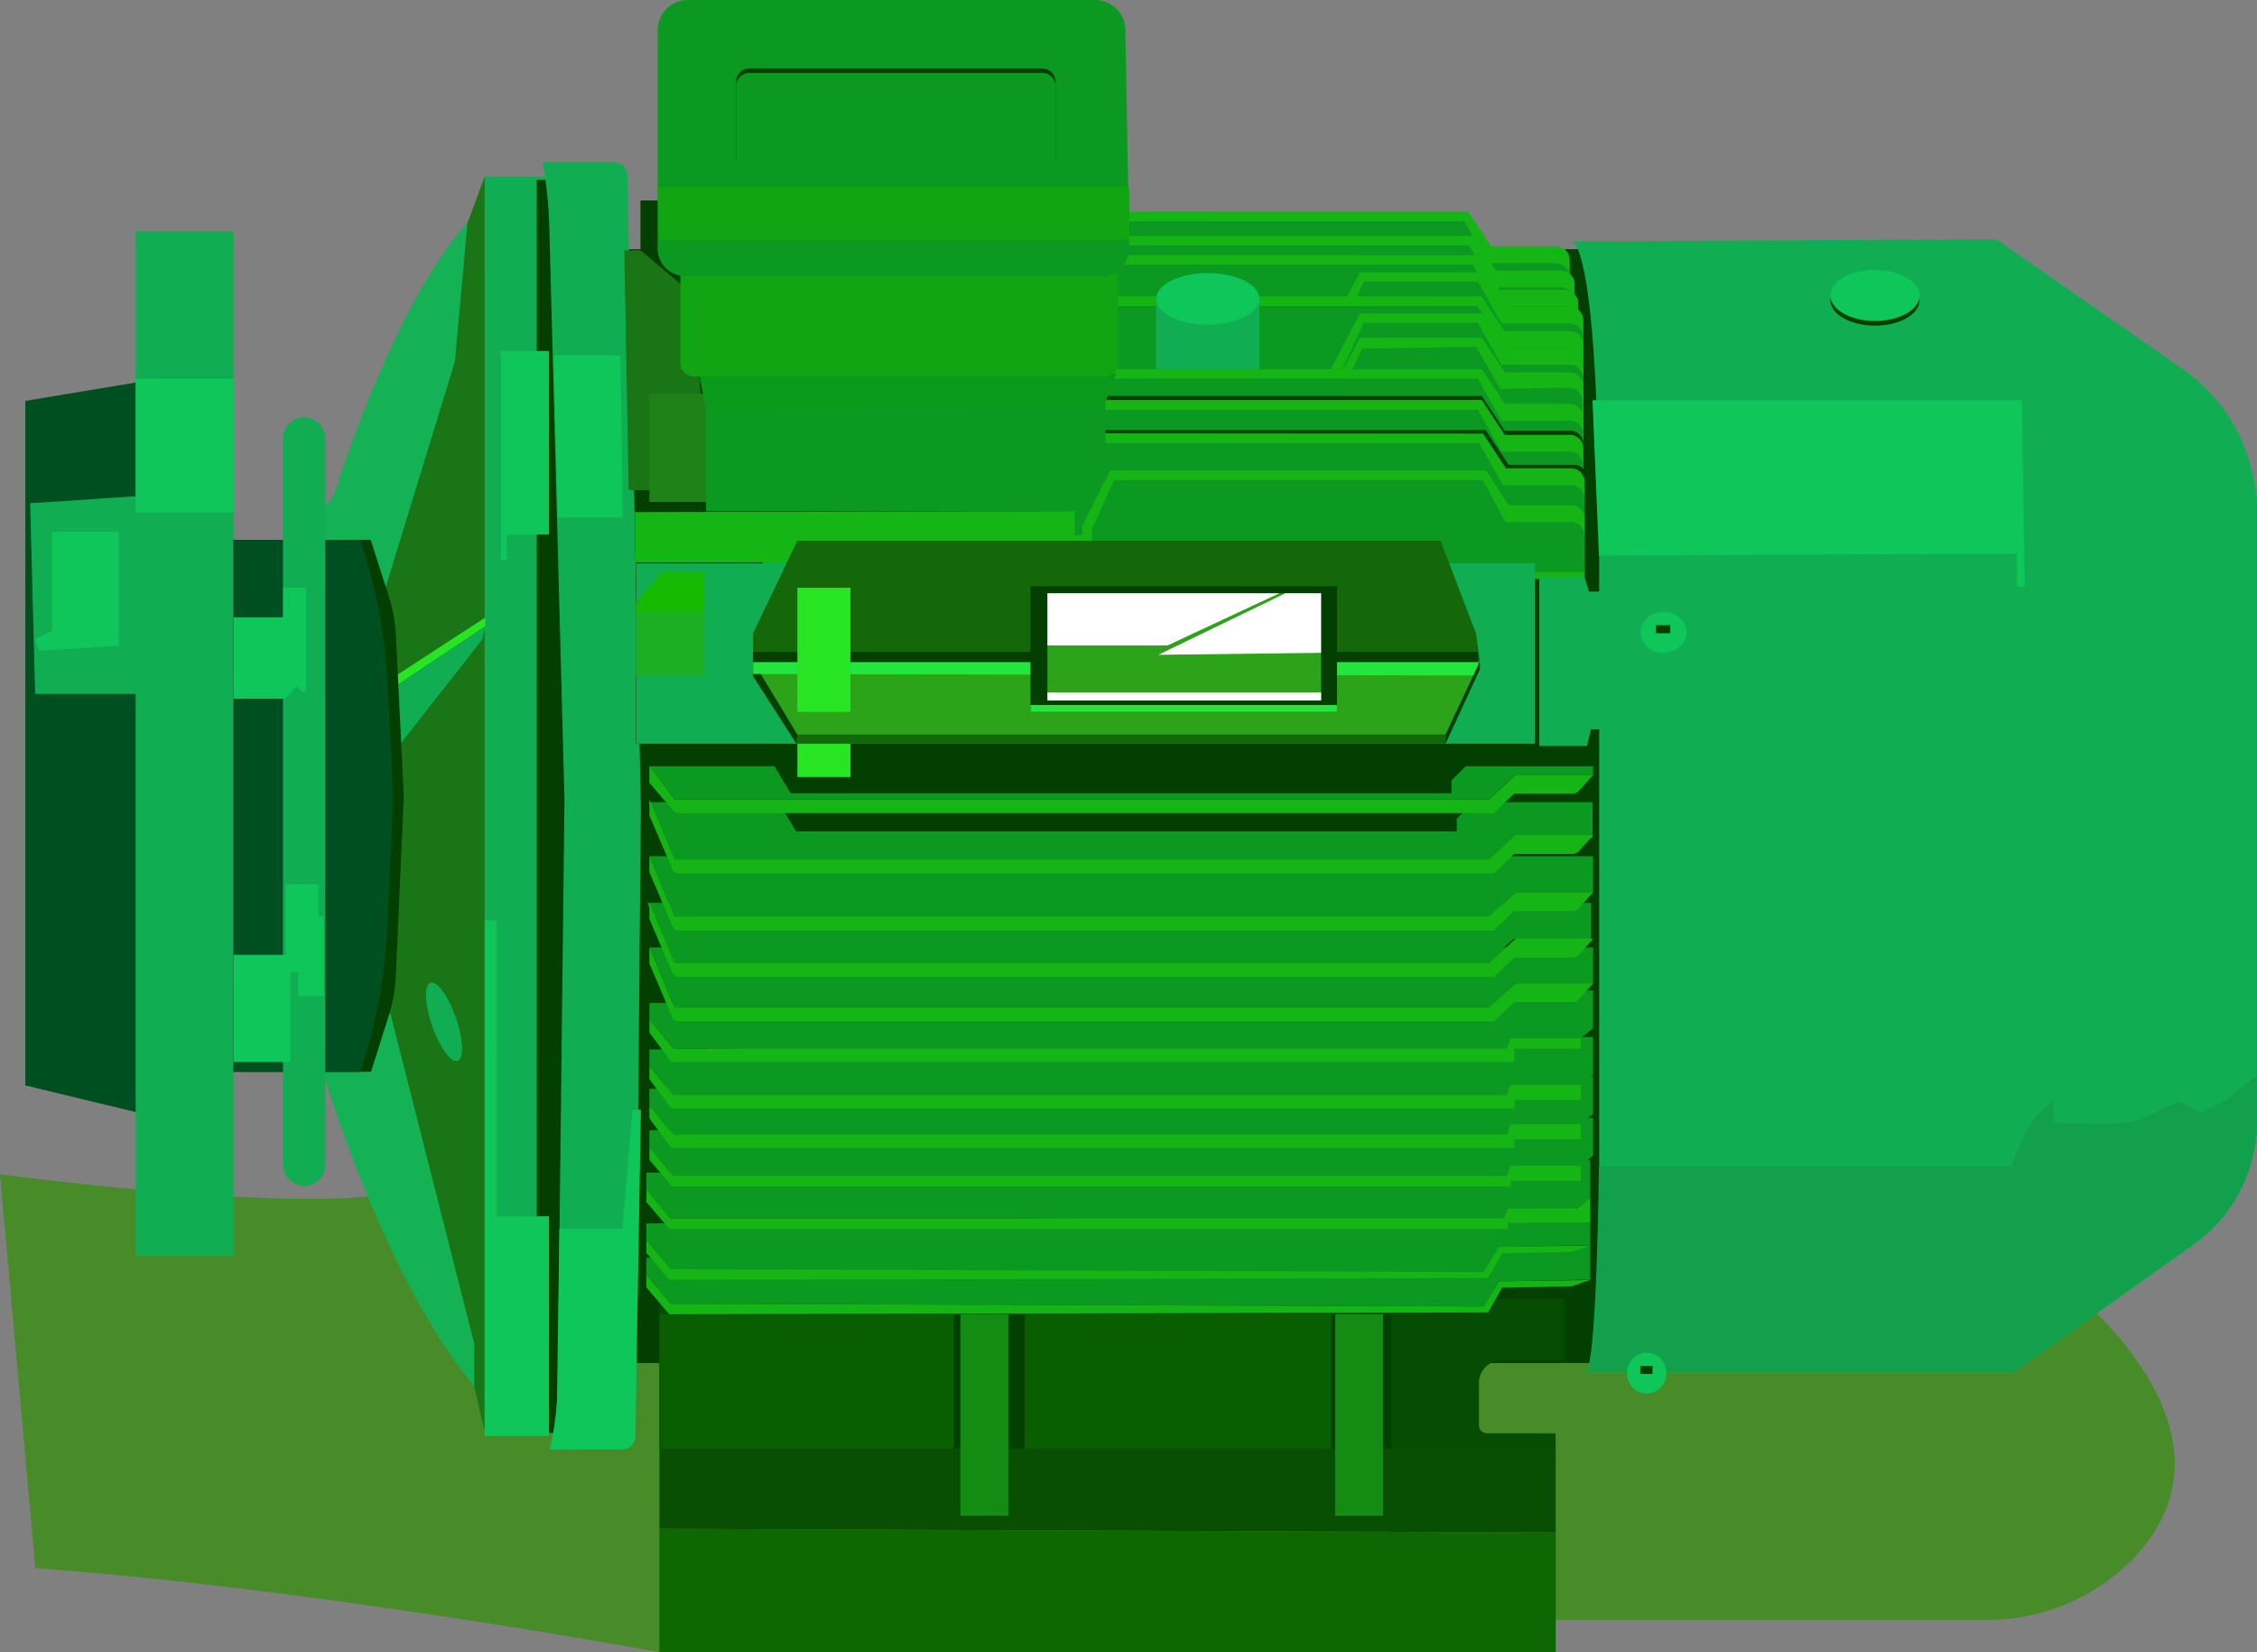 <?xml version="1.0" encoding="utf-8"?>
<svg id="ff009c1d-7dcc-462e-8015-e8edf963edd9" data-name="图层 1" xmlns="http://www.w3.org/2000/svg" xmlns:xlink="http://www.w3.org/1999/xlink" viewBox="0 0 406.24 297.42"><rect x="0" y="0" width="406.24" height="297.42" fill="#808080" stroke="none"/><g com-has-ani="true" com-name="visible" visibility="visible" ><defs><linearGradient id="af07381c-67aa-4b62-a0a5-ce213769e9d7" x1="147.04" y1="684.64" x2="147.04" y2="675.35" gradientTransform="translate(0 -438.77)" gradientUnits="userSpaceOnUse"><stop offset="0" stop-color="#515357"/><stop offset="0.3" stop-color="#686760"/><stop offset="0.49" stop-color="#6a6861"/><stop offset="1" stop-color="#98afeb"/></linearGradient></defs><title>排水系统_绿色电机</title><path d="M0,211.39s68,9,75.14,1.32L371,230.77S406.4,257,384,280.51a36.53,36.53,0,0,1-26.57,11.07H129.57l-10.89,5.84S57.34,286,6.36,282.28Z" transform="translate(0 0)" style="fill:#488c29"/><polygon points="4.56 72.16 25.8 68.63 25.8 200.51 4.56 195.38 4.56 72.16" style="fill:#004f20"/><polygon points="6.52 115.21 9.53 113.79 9.53 95.91 21.57 95.91 21.57 116.44 7.23 117.32 6.52 115.21" style="fill:#3e4145"/><rect x="112.72" y="44.86" width="175.79" height="200.49" style="fill:#023f00"/><rect x="24.42" y="41.67" width="17.61" height="184.42" style="fill:#11ad53"/><polygon points="87.23 31.84 84.17 40.07 59.21 94.12 60.93 187.06 85.36 249.59 87.23 257.69 98.81 257.69 98.81 31.84 87.23 31.84" style="fill:#1a7517"/><rect x="87.23" y="31.84" width="11.58" height="225.84" style="fill:#11ad53"/><path d="M55.76,193.43h2.52s10.62,36.25,27.09,56.16V241.9l-17.27-68h-8Z" transform="translate(0 0)" style="fill:#14b254"/><path d="M56.42,93.85l3.72-4.79s10.09-33.33,24-49l-2.26,25L68.72,108l-5.58,3.1Z" transform="translate(0 0)" style="fill:#14b254"/><polygon points="68.9 137.93 86.83 115.09 87.36 112.7 61.33 130.09 68.9 137.93" style="fill:#11ad53"/><polygon points="87.36 111.15 60.27 128.77 61.33 130.09 87.36 112.7 87.36 111.15" style="fill:#28e523"/><path d="M43.92,97.17h22.8L70,107.39a27.55,27.55,0,0,1,1.26,7l1.36,27.65a22.21,22.21,0,0,1,0,2.58l-1.37,31A28,28,0,0,1,70,182.76l-3.22,10.16H43.93V97.17Z" transform="translate(0 0)" style="fill:#023f00"/><path d="M42,97.17h22.8L65.41,99a94.79,94.79,0,0,1,4.36,24.26l.77,15.68c.14,3,.16,5.94,0,8.91l-.83,18.82a95.57,95.57,0,0,1-4.39,24.7l-.5,1.6H42V97.17Z" transform="translate(0 0)" style="fill:#004f20"/><path d="M54.74,75.12h0a3.82,3.82,0,0,1,3.81,3.81V209.67a3.82,3.82,0,0,1-3.81,3.81h0a3.82,3.82,0,0,1-3.81-3.81V78.93A3.82,3.82,0,0,1,54.74,75.12Z" transform="translate(0 0)" style="fill:#11ad53"/><rect x="96.61" y="32.38" width="5.66" height="225.53" style="fill:#023f00"/><path d="M97.66,29.19h12.86a2.4,2.4,0,0,1,2.4,2.36l2.43,113.51-1,113.49a2.4,2.4,0,0,1-2.4,2.38h-13a57.66,57.66,0,0,0,1.45-12.55l1.2-104.47L98.87,41a75.16,75.16,0,0,0-1.21-11.77Z" transform="translate(0 0)" style="fill:#11ad53"/><polygon points="115.28 45.05 112.37 45.05 113.16 88.23 122.98 88.23 126.17 71.85 124.14 45.05 115.28 45.05" style="fill:#1a7517"/><polygon points="126.09 70.88 116.88 70.88 116.88 90.35 127.67 90.35 127.67 70.88 126.09 70.88" style="fill:#1f8219"/><polygon points="115.28 36.09 122.98 36.09 122.98 51.49 115.28 45.05 115.28 36.09" style="fill:#023f00"/><path d="M194.21,38.08l-5.22,10v8.3h93.54V46.73a2.45,2.45,0,0,0-2.49-2.4H268.38l-4.12-6.24Z" transform="translate(0 0)" style="fill:#15b515"/><path d="M190.77,48.71l4.12-8.9h68.68l4.26,7.56H280a2.45,2.45,0,0,1,2.49,2.4v6.62H190.77V48.71Z" transform="translate(0 0)" style="fill:#0b9922"/><path d="M195.1,42.47l-5.22,10v8.3h93.54V51.12a2.45,2.45,0,0,0-2.49-2.4H269.27l-4.12-6.24Z" transform="translate(0 0)" style="fill:#15b515"/><path d="M191.66,53.08l4.12-8.9h68.68l4.26,7.56h12.2a2.45,2.45,0,0,1,2.49,2.4v6.62H191.66Z" transform="translate(0 0)" style="fill:#0b9922"/><path d="M195.76,45.92l-5.22,10v8.3h93.54V54.57a2.45,2.45,0,0,0-2.49-2.4H269.93l-4.12-6.24Z" transform="translate(0 0)" style="fill:#15b515"/><path d="M192.33,56.53l4.12-8.9h68.68l4.26,7.56h12.2a2.45,2.45,0,0,1,2.49,2.4v6.62H192.33V56.53Z" transform="translate(0 0)" style="fill:#0b9922"/><path d="M244.78,49l-5.22,10v8.3H285V57.62a2.45,2.45,0,0,0-2.49-2.4H270.86L266.74,49Z" transform="translate(0 0)" style="fill:#15b515"/><path d="M241.34,59.59l4.12-8.9H266l4.26,7.56h12.2a2.45,2.45,0,0,1,2.49,2.4v6.62H241.33V59.59Z" transform="translate(0 0)" style="fill:#0b9922"/><path d="M196.63,53.35l-5.22,10v8.3H285V62a2.45,2.45,0,0,0-2.49-2.4H270.8l-4.12-6.24Z" transform="translate(0 0)" style="fill:#15b515"/><path d="M193.2,64l4.12-8.9H266l4.26,7.56h12.2A2.45,2.45,0,0,1,285,65v6.62H193.2Z" transform="translate(0 0)" style="fill:#0b9922"/><path d="M244.78,56.4l-5.22,10v8.3H285V65.05a2.45,2.45,0,0,0-2.49-2.4H270.86l-4.12-6.24h-22Z" transform="translate(0 0)" style="fill:#15b515"/><path d="M241.34,67l4.12-8.9H266l4.26,7.56h12.2a2.45,2.45,0,0,1,2.49,2.4v6.62H241.33V67Z" transform="translate(0 0)" style="fill:#0b9922"/><path d="M244.78,60.79l-5.22,10v8.3H285V69.44a2.45,2.45,0,0,0-2.49-2.4H270.86l-4.12-6.24Z" transform="translate(0 0)" style="fill:#15b515"/><path d="M241.13,71.78l4-9,20.58-.35L270.07,70l12.2-.21a2.46,2.46,0,0,1,2.53,2.36l.11,6.62-43.65.75Z" transform="translate(0 0)" style="fill:#0b9922"/><path d="M196.66,66.45l-5.22,10v8.3H285V75.1a2.45,2.45,0,0,0-2.49-2.4H270.83l-4.12-6.24h-70Z" transform="translate(0 0)" style="fill:#15b515"/><path d="M193.22,77.07l4.12-8.9H266l4.26,7.56h12.2a2.45,2.45,0,0,1,2.49,2.4v6.62H193.22Z" transform="translate(0 0)" style="fill:#0b9922"/><path d="M196.66,71.27l-5.22,10v8.3H285V79.92a2.45,2.45,0,0,0-2.49-2.4H270.83l-4.12-6.24S196.66,71.27,196.66,71.27Z" transform="translate(0 0)" style="fill:#023f00"/><path d="M196.66,72l-5.22,10v8.3H285V80.68a2.45,2.45,0,0,0-2.49-2.4H270.83L266.71,72h-70Z" transform="translate(0 0)" style="fill:#15b515"/><path d="M193.22,82.65l4.12-8.9H266l4.26,7.56h12.2a2.45,2.45,0,0,1,2.49,2.4v6.62H193.22Z" transform="translate(0 0)" style="fill:#0b9922"/><path d="M197.36,77.42l-5.22,10v4.14l-77.89.18.18,11.88H285.68V86.06a2.45,2.45,0,0,0-2.49-2.4H271.53l-4.12-6.24Z" transform="translate(0 0)" style="fill:#023f00"/><path d="M196.88,78l-5.22,10v4l-77.4.18.18,12.06H285.2V86.69a2.45,2.45,0,0,0-2.49-2.4H271.05l-4.12-6.24Z" transform="translate(0 0)" style="fill:#15b515"/><path d="M193.45,88.67l4.12-8.9h68.68l4.26,7.56h12.2a2.45,2.45,0,0,1,2.49,2.4v6.62H193.45V88.67Z" transform="translate(0 0)" style="fill:#0b9922"/><path d="M199.84,84.69l-5.05,10V103H285.2V93.34a2.41,2.41,0,0,0-2.4-2.4H271.53l-4-6.24S199.84,84.69,199.84,84.69Z" transform="translate(0 0)" style="fill:#15b515"/><path d="M196.51,95.31l4-8.9h66.38L271,94H282.8a2.41,2.41,0,0,1,2.4,2.4V103H196.51V95.31Z" transform="translate(0 0)" style="fill:#0b9922"/><polygon points="127.08 73.09 127.08 92.04 194.53 92.04 198.96 80.35 198.96 72.21 127.08 73.09" style="fill:#0b9922"/><polygon points="200.97 67.25 198.78 72.91 127.08 73.8 125.82 67.25 200.97 67.25" style="fill:#0a991a"/><path d="M122.46,46.36v19a2.41,2.41,0,0,0,2.4,2.4h74a2.41,2.41,0,0,0,2.4-2.4v-19Z" transform="translate(0 0)" style="fill:#11a514"/><path d="M123.8,0h73.33a5.42,5.42,0,0,1,5.42,5.33l.7,39.29a5,5,0,0,1-5,5.1H123.37a5,5,0,0,1-5-5V5.42A5.45,5.45,0,0,1,123.8,0Z" transform="translate(0 0)" style="fill:#0b9922"/><path d="M134.9,12.32h52.69a2.41,2.41,0,0,1,2.4,2.4V29H132.5V14.73A2.41,2.41,0,0,1,134.9,12.32Z" transform="translate(0 0)" style="fill:#023f00"/><path d="M134.9,13.12h52.69a2.41,2.41,0,0,1,2.4,2.4V29.84H132.5V15.52A2.39,2.39,0,0,1,134.9,13.12Z" transform="translate(0 0)" style="fill:#0b9922"/><polygon points="118.38 33.7 203.26 33.7 203.26 43.13 118.63 43.13 118.38 33.7" style="fill:#11a514"/><rect x="208.1" y="53.89" width="18.59" height="12.55" style="fill:#11ad53"/><ellipse cx="217.39" cy="53.8" rx="9.29" ry="4.65" style="fill:#0ec659"/><polygon points="142.33 236.58 142.33 245.87 150.42 245.87 150.42 241.22 151.76 241.22 151.76 236.58 142.33 236.58" style="fill:url(#af07381c-67aa-4b62-a0a5-ce213769e9d7)"/><path d="M118.69,233.79v27H280V258H267.57a1.43,1.43,0,0,1-1.37-1.43v-7.66a4,4,0,0,1,4-4H281.6V233.78H118.69Z" transform="translate(0 0)" style="fill:#064c02"/><polygon points="118.69 275.21 118.69 260.74 280.01 260.74 280.01 275.87 118.69 275.21" style="fill:#094f03"/><polygon points="118.69 297.38 118.69 275.21 280.01 275.87 280.01 297.38 118.69 297.38" style="fill:#0d6803"/><rect x="171.67" y="236.58" width="12.74" height="24.17" style="fill:#023f00"/><rect x="237.72" y="236.58" width="12.74" height="24.17" style="fill:#023f00"/><rect x="118.69" y="236.58" width="52.97" height="24.17" style="fill:#095e02"/><rect x="184.41" y="236.58" width="55.23" height="24.17" style="fill:#095e02"/><rect x="172.86" y="236.58" width="8.63" height="36.25" style="fill:#148c14"/><rect x="240.31" y="236.58" width="8.63" height="36.25" style="fill:#148c14"/><polygon points="116.35 226.44 286.2 224.18 286.2 230.4 285.06 230.34 269.81 230.65 267 235.17 120.69 234.67 116.35 229.42 116.35 226.44" style="fill:#0b9922"/><polygon points="116.35 220.24 286.2 217.99 286.2 224.21 285.06 224.13 269.81 224.46 267 228.98 120.69 228.47 116.35 223.23 116.35 220.24" style="fill:#0b9922"/><polygon points="116.35 211.08 286.2 208.83 286.2 215.6 283.99 217.46 271.37 217.46 270.71 219.31 120.69 219.31 116.35 214.07 116.35 211.08" style="fill:#0b9922"/><polygon points="116.88 203.47 286.74 201.22 286.74 207.99 284.53 209.84 271.9 209.84 271.24 211.7 121.22 211.7 116.88 206.46 116.88 203.47" style="fill:#0b9922"/><polygon points="116.88 195.99 286.74 193.73 286.74 200.51 284.53 202.36 271.9 202.36 271.24 204.22 121.22 204.22 116.88 198.98 116.88 195.99" style="fill:#0b9922"/><polygon points="116.88 188.91 286.74 186.66 286.74 193.43 284.53 195.28 271.9 195.28 271.24 197.14 121.22 197.14 116.88 191.9 116.88 188.91" style="fill:#0b9922"/><polygon points="116.88 180.55 286.74 178.29 286.74 185.06 284.53 186.92 271.9 186.92 271.24 188.77 121.22 188.77 116.88 183.53 116.88 180.55" style="fill:#0b9922"/><polygon points="116.88 170.55 286.74 170.55 286.74 177.02 272.74 177.02 267.97 181.44 121.39 181.44 116.88 170.55" style="fill:#0b9922"/><polygon points="116.53 162.53 286.38 162.53 286.38 169 272.4 169 267.61 173.42 121.04 173.42 116.53 162.53" style="fill:#0b9922"/><polygon points="116.88 154.12 286.74 154.12 286.74 160.58 272.74 160.58 267.97 165.02 121.39 165.02 116.88 154.12" style="fill:#0b9922"/><polygon points="120.46 236.58 116.35 231.75 116.35 229.42 120.69 234.67 267 235.17 269.81 230.65 286.2 230.4 282.93 231.53 270.38 231.79 267.86 236.24 120.46 236.58" style="fill:#15b515"/><polygon points="120.46 230.37 116.35 225.55 116.35 223.23 120.69 228.47 267 228.98 269.81 224.46 286.2 224.21 282.93 225.34 270.38 225.6 267.86 230.05 120.46 230.37" style="fill:#15b515"/><polygon points="120.46 221.21 116.35 216.39 116.35 214.07 120.69 219.31 270.71 219.31 271.37 217.46 283.99 217.46 286.2 215.6 286.2 220.02 271.37 220.15 271.39 221.21 120.46 221.21" style="fill:#15b515"/><polygon points="120.99 213.6 116.88 208.78 116.88 206.46 121.22 211.7 271.24 211.7 271.9 209.84 284.53 209.84 284.53 212.54 271.9 212.54 271.91 213.6 120.99 213.6" style="fill:#15b515"/><polygon points="120.82 206.62 116.88 201.3 116.88 198.98 121.22 204.22 271.24 204.22 271.9 202.36 284.53 202.36 284.53 205.07 272.58 205.07 272.58 206.62 120.82 206.62" style="fill:#15b515"/><polygon points="120.82 199.54 116.88 194.22 116.88 191.9 121.22 197.14 271.24 197.14 271.9 195.28 284.53 195.28 284.53 197.98 272.58 197.98 272.58 199.54 120.82 199.54" style="fill:#15b515"/><polygon points="120.82 191.17 116.88 185.85 116.88 183.53 121.22 188.77 271.24 188.77 271.9 186.92 284.53 186.92 284.53 188.77 272.58 188.77 272.58 191.17 120.82 191.17" style="fill:#15b515"/><path d="M121.16,183.44l-4.28-10v-2.92l4.51,10.89H268l4.79-4.42h14l-2.61,2.89a1.51,1.51,0,0,1-1.11.49l-10.54,0-3.62,3.51H122.2A1.41,1.41,0,0,1,121.16,183.44Z" transform="translate(0 0)" style="fill:#15b515"/><path d="M121.16,175.42l-4.28-10v-2.92l4.51,10.89H268l4.79-4.42h14l-2.61,2.89a1.51,1.51,0,0,1-1.11.49l-10.54,0-3.62,3.51H122.2A1.41,1.41,0,0,1,121.16,175.42Z" transform="translate(0 0)" style="fill:#15b515"/><path d="M121.16,167l-4.28-10v-2.92L121.39,165H268l4.79-4.42h14l-2.61,2.89A1.51,1.51,0,0,1,283,164l-10.54,0-3.62,3.51H122.2A1.41,1.41,0,0,1,121.16,167Z" transform="translate(0 0)" style="fill:#15b515"/><polygon points="116.77 144.41 286.64 144.41 286.64 150.87 272.64 150.87 267.87 155.29 121.28 155.29 116.77 144.41" style="fill:#0b9922"/><polygon points="139.54 143.51 144.67 143.51 144.67 138.15 270.18 139.46 262.21 147.35 262.21 149.65 143.3 149.65 139.54 143.51" style="fill:#023f00"/><path d="M121.16,156.78l-4.28-10v-2.92l4.51,10.89H268l4.79-4.42h14l-2.61,2.89a1.51,1.51,0,0,1-1.11.49l-10.54,0-3.62,3.51H122.2A1.38,1.38,0,0,1,121.16,156.78Z" transform="translate(0 0)" style="fill:#15b515"/><polygon points="116.88 137.93 286.74 137.93 286.74 139.48 272.74 139.48 267.97 143.9 121.39 143.9 116.88 137.93" style="fill:#0b9922"/><path d="M121.16,145.9l-4.28-5v-3l4.51,6H268l4.79-4.42h14l-2.61,2.89a1.51,1.51,0,0,1-1.11.49l-10.54,0-3.62,3.51H122.2A1.46,1.46,0,0,1,121.16,145.9Z" transform="translate(0 0)" style="fill:#15b515"/><rect x="114.45" y="101.23" width="22.88" height="32.64" style="fill:#420800"/><polygon points="277.06 103.84 285.2 103.84 285.99 106.49 288.02 106.49 288.02 131.29 286.35 131.29 285.64 134.29 277.06 134.29 277.06 103.84" style="fill:#11ad53"/><polygon points="138.57 136.63 143.7 136.63 143.7 131.28 269.21 132.58 261.24 140.48 261.24 142.79 142.33 142.79 138.57 136.63" style="fill:#023f00"/><rect x="114.48" y="101.41" width="161.81" height="32.46" style="fill:#11ad53"/><polygon points="135.55 119.06 266.37 119.06 260.18 132.22 143.52 132.22 135.55 119.06" style="fill:#2da319"/><polygon points="143.34 133.88 143.52 132.22 260.18 132.22 260.18 133.88 143.34 133.88" style="fill:#156809"/><polygon points="135.55 121.73 135.55 119.06 143.52 132.22 143.34 133.88 135.55 121.73" style="fill:#023f00"/><rect x="143.52" y="133.88" width="9.56" height="5.99" style="fill:#28e523"/><polygon points="135.55 113.99 143.52 97.34 259.29 97.34 265.66 113.99 266.37 119.06 135.55 119.06 135.55 113.99" style="fill:#156809"/><rect x="135.55" y="117.35" width="130.47" height="1.86" style="fill:#023f00"/><polygon points="135.55 121.33 266.02 121.59 266.02 119.21 135.55 119.21 135.55 121.33" style="fill:#23e53e"/><rect x="185.48" y="105.53" width="55.16" height="22.57" style="fill:#023f00"/><rect x="185.48" y="126.9" width="55.16" height="1.24" style="fill:#23e53e"/><rect x="143.52" y="105.79" width="9.56" height="22.35" style="fill:#28e523"/><rect x="188.53" y="106.79" width="49.26" height="18.92" style="fill:#2da319"/><polygon points="266.37 120.48 260.18 133.88 260.18 132.22 266.37 119.06 266.37 120.48" style="fill:#023f00"/><path d="M282.84,43.46s5-1.43,5,56.65V210.05s0,34.88-2.48,37H362.5L394.89,224a27,27,0,0,0,11.34-22V92.2A31.53,31.53,0,0,0,392.7,66.3L359.32,43.07Z" transform="translate(0 0)" style="fill:#11ad53"/><path d="M287.8,209.94h74.35s2.3-8.5,7.43-11.69v3.9l9.21.18a55.22,55.22,0,0,0,5.66-.53l7.79-3.53,3.9,1.95,4.08-1.95,6-4.6v8.21a27,27,0,0,1-11.34,22L362.51,247H285.32S287.22,250.3,287.8,209.94Z" transform="translate(0 0)" style="fill:#13a04c"/><path d="M5.43,90.58c.71,0,23.9-1.6,23.9-1.6v35.94h-23Z" transform="translate(0 0)" style="fill:#11ad53"/><ellipse cx="337.48" cy="54.02" rx="8.03" ry="4.6" style="fill:#023f00"/><ellipse cx="337.48" cy="53.18" rx="8.03" ry="4.6" style="fill:#0ec659"/><ellipse cx="299.42" cy="113.82" rx="4.15" ry="3.68" style="fill:#0ec659"/><rect x="298.06" y="112.54" width="2.58" height="1.45" style="fill:#023f00"/><ellipse cx="296.39" cy="247.16" rx="3.55" ry="3.68" style="fill:#0ec659"/><rect x="295.23" y="245.87" width="2.21" height="1.45" style="fill:#023f00"/><polygon points="51.47 159.13 57.3 159.13 57.3 164.97 58.28 164.97 58.28 179.3 53.68 179.3 53.68 174.97 51.47 174.97 51.47 159.13" style="fill:#0ec659"/><polygon points="42.03 111.11 50.98 111.11 50.98 105.79 55.09 105.79 55.09 124.51 54.37 124.51 53.43 123.53 51.31 125.77 42.03 125.77 42.03 111.11" style="fill:#0ec659"/><polygon points="6.32 115.01 9.33 113.59 9.33 95.72 21.37 95.72 21.37 116.25 7.03 117.13 6.32 115.01" style="fill:#0ec659"/><rect x="24.42" y="68.16" width="17.61" height="24.09" style="fill:#0ec659"/><rect x="42.03" y="171.87" width="10.22" height="19.3" style="fill:#0ec659"/><polygon points="98.81 63.18 90.15 63.18 90.15 100.75 91.21 100.75 91.21 96.23 98.81 96.23 98.81 63.18" style="fill:#0ec659"/><polygon points="99.65 63.95 111.66 63.95 112.09 93.15 100.4 93.15 99.65 63.95" style="fill:#0ec659"/><polygon points="98.81 258.48 87.23 258.48 87.23 165.68 89.34 165.68 89.34 218.92 98.81 218.92 98.81 258.48" style="fill:#0ec659"/><path d="M100.68,221.18H112l1.86-21.43h1.5l-1,58.8a2.41,2.41,0,0,1-2.4,2.37h-13a39.9,39.9,0,0,0,1.31-9.55Z" transform="translate(0 0)" style="fill:#0ec659"/><path d="M82.05,183.18c1.35,3.87,1.49,7.36.31,7.77s-3.22-2.4-4.57-6.28-1.49-7.36-.31-7.77S80.69,179.31,82.05,183.18Z" transform="translate(0 0)" style="fill:#11ad53"/><polygon points="114.45 108.58 119.12 103 126.8 103 126.8 110.14 114.45 110.14 114.45 108.58" style="fill:#17ba00"/><rect x="114.45" y="110.14" width="12.35" height="11.45" style="fill:#1caf23"/><polygon points="363.91 72.03 286.63 72.03 287.8 100 363.04 99.65 363.04 105.57 364.44 105.57 363.91 72.03" style="fill:#0ec659"/><rect x="188.53" y="124.64" width="49.26" height="1.45" style="fill:#fff"/><polygon points="231.37 106.79 208.49 117.87 237.78 117.51 237.78 106.79 231.37 106.79" style="fill:#fff"/><polygon points="188.53 106.79 188.53 116.18 210.14 116.18 230.28 106.79 225.61 106.79 188.53 106.79" style="fill:#fff"/></g></svg>